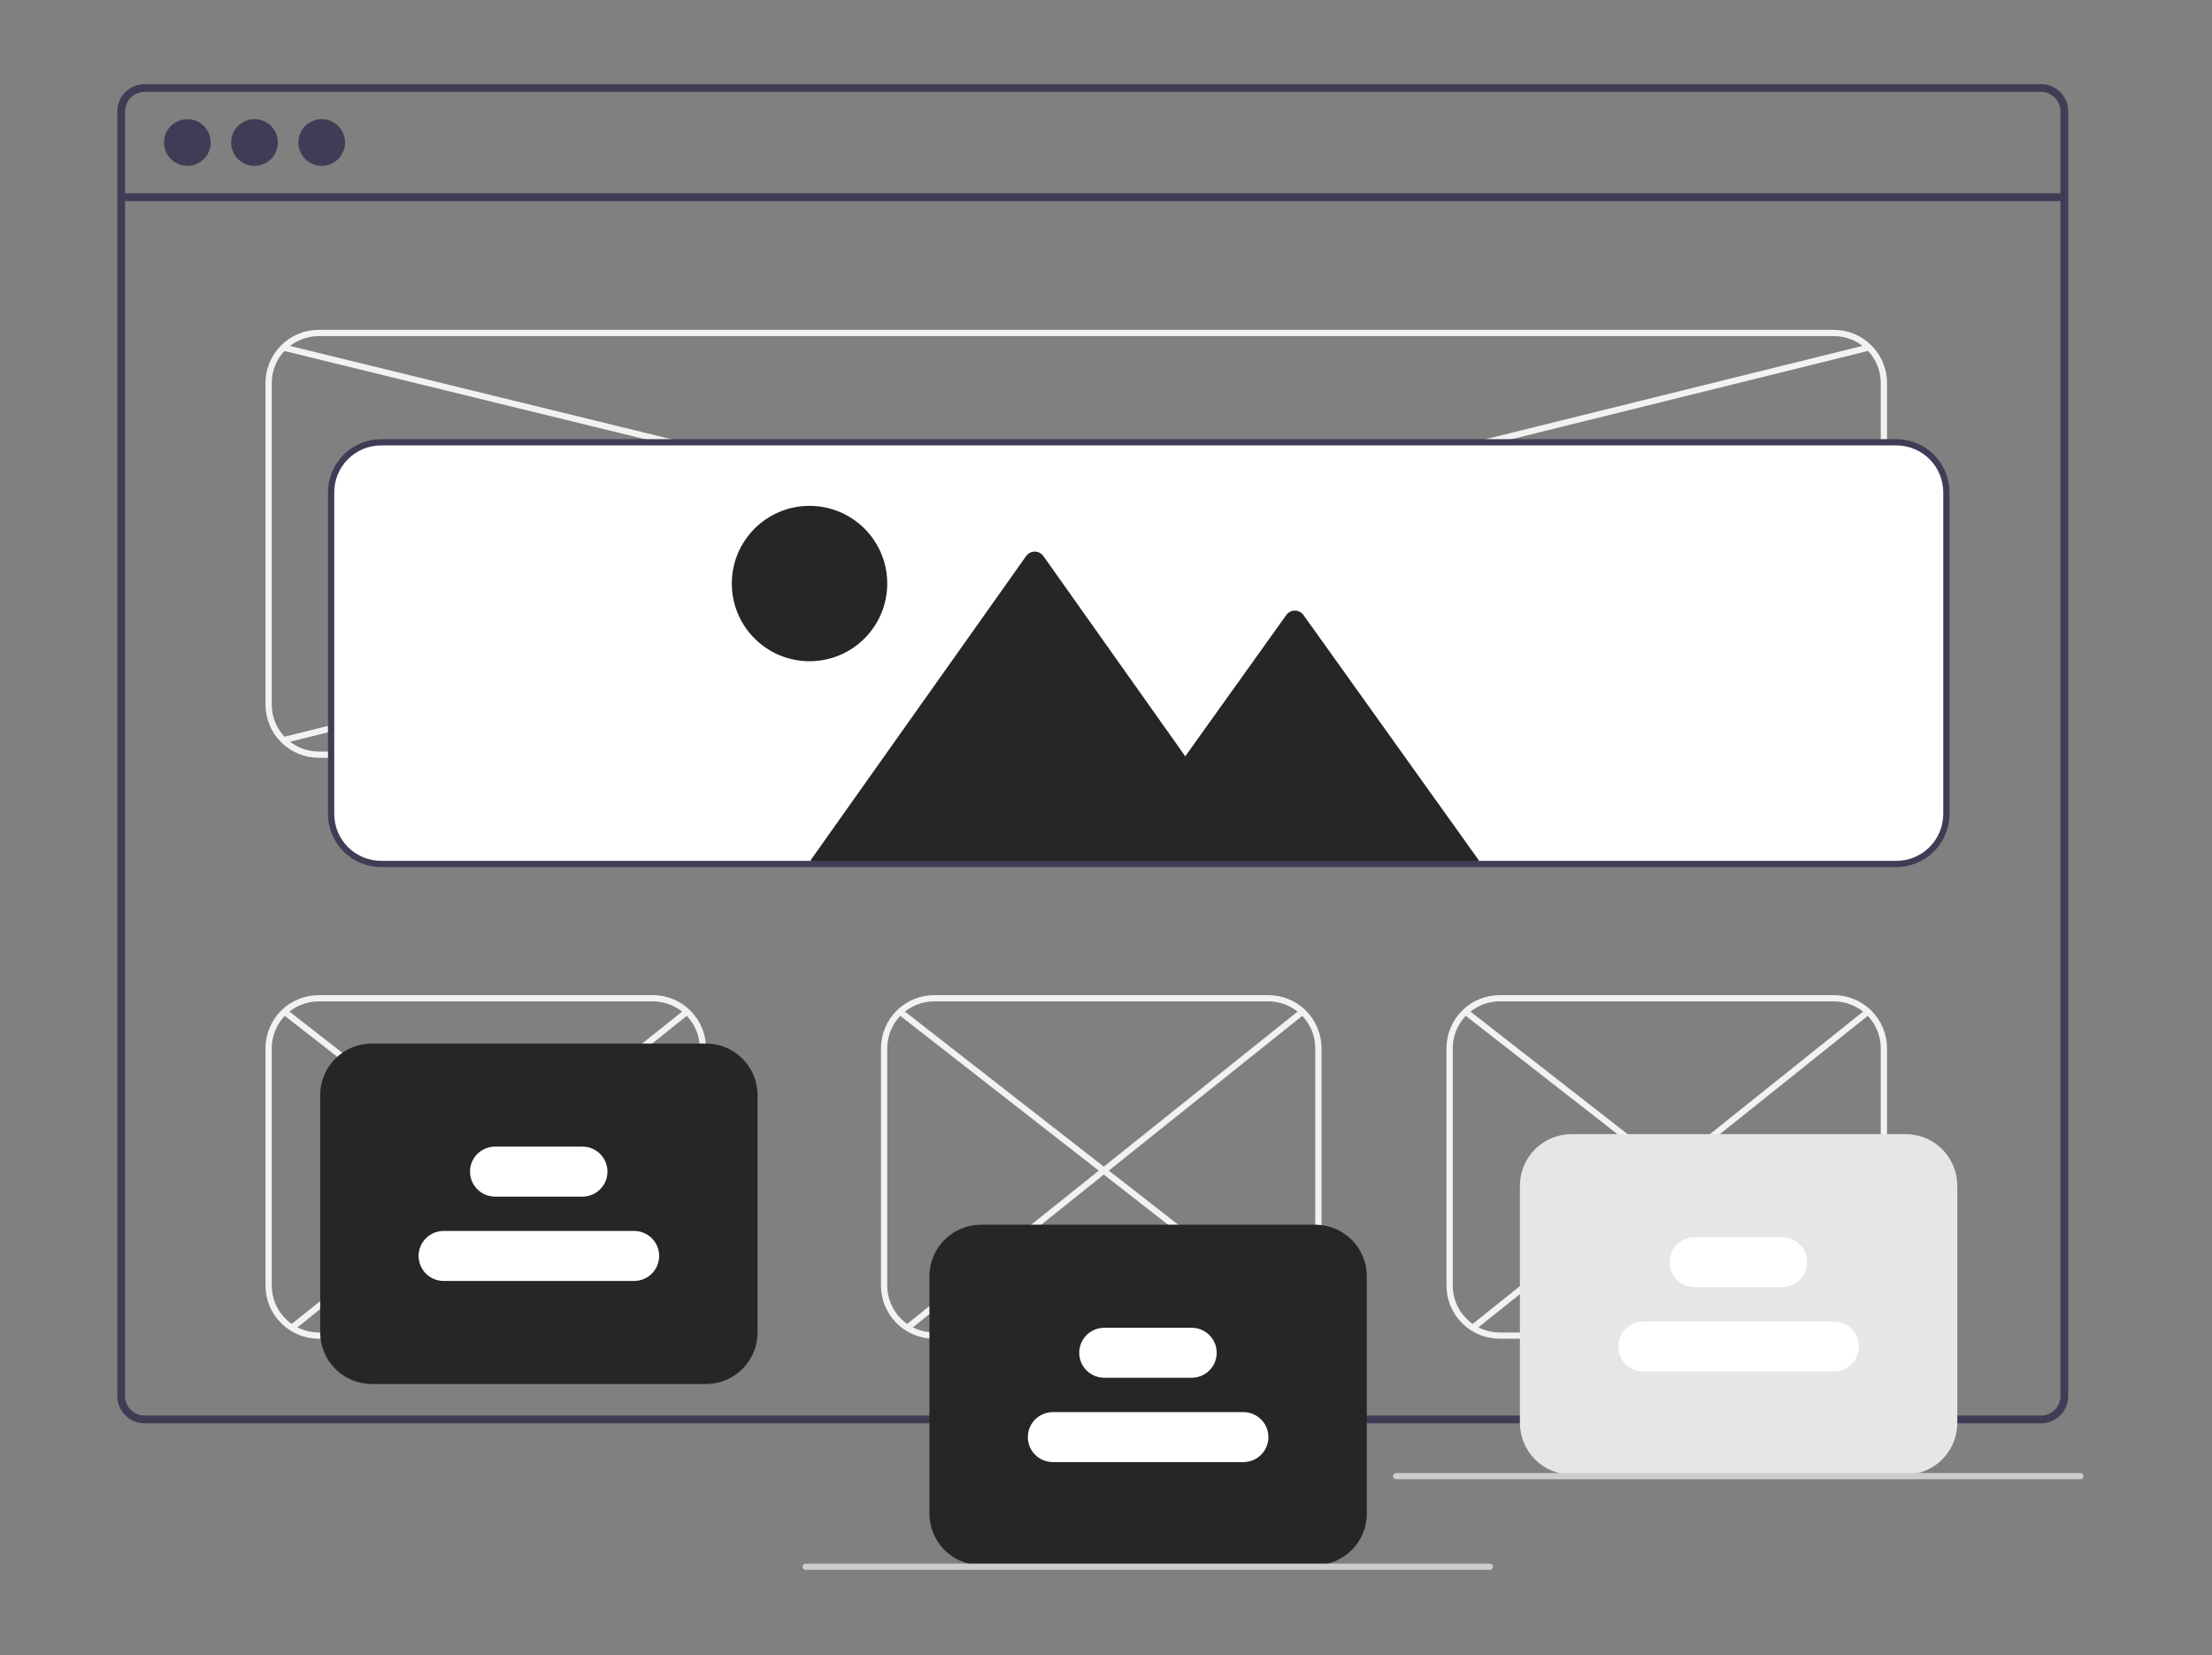 <svg width="708" height="530" viewBox="0 0 708 530" fill="none" xmlns="http://www.w3.org/2000/svg">
<rect x="0" y="0" width="708" height="530" fill="#808080" stroke="none"/>
<path d="M653.255 26.933H46.255C43.943 26.935 41.726 27.855 40.091 29.489C38.457 31.124 37.537 33.341 37.535 35.653V446.973C37.537 449.285 38.457 451.502 40.091 453.137C41.726 454.772 43.943 455.691 46.255 455.693H653.255C654.516 455.693 655.761 455.42 656.906 454.891C658.051 454.363 659.067 453.592 659.885 452.633C659.955 452.558 660.018 452.478 660.075 452.393C660.596 451.757 661.017 451.045 661.325 450.283C661.764 449.235 661.988 448.109 661.985 446.973V35.653C661.983 33.34 661.062 31.122 659.425 29.486C657.788 27.851 655.569 26.933 653.255 26.933ZM659.495 446.973C659.496 448.19 659.138 449.379 658.465 450.393C657.867 451.285 657.056 452.014 656.105 452.513C655.224 452.968 654.247 453.205 653.255 453.203H46.255C44.603 453.201 43.02 452.544 41.852 451.376C40.684 450.208 40.027 448.625 40.025 446.973V35.653C40.027 34.001 40.684 32.418 41.852 31.25C43.02 30.082 44.603 29.425 46.255 29.423H653.255C654.908 29.423 656.494 30.079 657.664 31.247C658.834 32.415 659.493 34 659.495 35.653V446.973Z" fill="#3F3D56"/>
<path d="M660.735 61.882H38.778V64.375H660.735V61.882Z" fill="#3F3D56"/>
<path d="M59.967 53.108C64.097 53.108 67.445 49.759 67.445 45.629C67.445 41.499 64.097 38.151 59.967 38.151C55.837 38.151 52.488 41.499 52.488 45.629C52.488 49.759 55.837 53.108 59.967 53.108Z" fill="#3F3D56"/>
<path d="M81.467 53.108C85.597 53.108 88.946 49.759 88.946 45.629C88.946 41.499 85.597 38.151 81.467 38.151C77.337 38.151 73.989 41.499 73.989 45.629C73.989 49.759 77.337 53.108 81.467 53.108Z" fill="#3F3D56"/>
<path d="M102.968 53.108C107.098 53.108 110.446 49.759 110.446 45.629C110.446 41.499 107.098 38.151 102.968 38.151C98.838 38.151 95.489 41.499 95.489 45.629C95.489 49.759 98.838 53.108 102.968 53.108Z" fill="#3F3D56"/>
<path d="M586.981 242.604H101.981C97.473 242.599 93.152 240.807 89.965 237.62C86.778 234.433 84.986 230.112 84.981 225.604V122.604C84.986 118.097 86.778 113.776 89.965 110.589C93.152 107.402 97.473 105.61 101.981 105.604H586.981C591.488 105.61 595.809 107.402 598.996 110.589C602.183 113.776 603.975 118.097 603.981 122.604V225.604C603.975 230.112 602.183 234.433 598.996 237.62C595.809 240.807 591.488 242.599 586.981 242.604ZM101.981 107.604C98.004 107.609 94.191 109.191 91.379 112.003C88.567 114.815 86.985 118.628 86.981 122.604V225.604C86.985 229.581 88.567 233.394 91.379 236.206C94.191 239.018 98.004 240.6 101.981 240.604H586.981C590.957 240.6 594.77 239.018 597.582 236.206C600.394 233.394 601.976 229.581 601.981 225.604V122.604C601.976 118.628 600.394 114.815 597.582 112.003C594.77 109.191 590.957 107.609 586.981 107.604H101.981Z" fill="#F2F2F2"/>
<path d="M208.981 428.605H101.981C97.473 428.599 93.152 426.807 89.965 423.62C86.778 420.433 84.986 416.112 84.981 411.605V335.604C84.986 331.097 86.778 326.776 89.965 323.589C93.152 320.402 97.473 318.61 101.981 318.604H208.981C213.488 318.61 217.809 320.402 220.996 323.589C224.183 326.776 225.975 331.097 225.981 335.604V411.605C225.975 416.112 224.183 420.433 220.996 423.62C217.809 426.807 213.488 428.599 208.981 428.605ZM101.981 320.604C98.004 320.609 94.191 322.191 91.379 325.003C88.567 327.815 86.985 331.628 86.981 335.604V411.605C86.985 415.581 88.567 419.394 91.379 422.206C94.191 425.018 98.004 426.6 101.981 426.605H208.981C212.957 426.6 216.77 425.018 219.582 422.206C222.394 419.394 223.976 415.581 223.981 411.605V335.604C223.976 331.628 222.394 327.815 219.582 325.003C216.77 322.191 212.957 320.609 208.981 320.604H101.981Z" fill="#F2F2F2"/>
<path d="M586.981 428.605H479.981C475.474 428.599 471.152 426.807 467.965 423.62C464.778 420.433 462.986 416.112 462.981 411.605V335.604C462.986 331.097 464.778 326.776 467.965 323.589C471.152 320.402 475.474 318.61 479.981 318.604H586.981C591.488 318.61 595.809 320.402 598.996 323.589C602.183 326.776 603.976 331.097 603.981 335.604V411.605C603.976 416.112 602.183 420.433 598.996 423.62C595.809 426.807 591.488 428.599 586.981 428.605ZM479.981 320.604C476.004 320.609 472.191 322.191 469.379 325.003C466.567 327.815 464.985 331.628 464.981 335.604V411.605C464.985 415.581 466.567 419.394 469.379 422.206C472.191 425.018 476.004 426.6 479.981 426.605H586.981C590.958 426.6 594.77 425.018 597.582 422.206C600.394 419.394 601.976 415.581 601.981 411.605V335.604C601.976 331.628 600.394 327.815 597.582 325.003C594.77 322.191 590.958 320.609 586.981 320.604H479.981Z" fill="#F2F2F2"/>
<path d="M405.981 428.605H298.981C294.474 428.599 290.152 426.807 286.965 423.62C283.778 420.433 281.986 416.112 281.981 411.605V335.604C281.986 331.097 283.778 326.776 286.965 323.589C290.152 320.402 294.474 318.61 298.981 318.604H405.981C410.488 318.61 414.809 320.402 417.996 323.589C421.183 326.776 422.976 331.097 422.981 335.604V411.605C422.976 416.112 421.183 420.433 417.996 423.62C414.809 426.807 410.488 428.599 405.981 428.605ZM298.981 320.604C295.004 320.609 291.191 322.191 288.379 325.003C285.567 327.815 283.985 331.628 283.981 335.604V411.605C283.985 415.581 285.567 419.394 288.379 422.206C291.191 425.018 295.004 426.6 298.981 426.605H405.981C409.958 426.6 413.77 425.018 416.582 422.206C419.394 419.394 420.976 415.581 420.981 411.605V335.604C420.976 331.628 419.394 327.815 416.582 325.003C413.77 322.191 409.958 320.609 405.981 320.604H298.981Z" fill="#F2F2F2"/>
<path d="M90.931 110.294L90.456 112.237L602.743 237.576L603.218 235.633L90.931 110.294Z" fill="#F2F2F2"/>
<path d="M598.019 110.263L90.461 236.004L90.942 237.946L598.5 112.205L598.019 110.263Z" fill="#F2F2F2"/>
<path d="M606.981 277.104H121.981C117.606 277.099 113.412 275.359 110.319 272.266C107.226 269.173 105.486 264.979 105.481 260.604V157.604C105.486 153.23 107.226 149.036 110.319 145.942C113.412 142.849 117.606 141.109 121.981 141.104H606.981C611.355 141.109 615.549 142.849 618.642 145.943C621.736 149.036 623.476 153.23 623.481 157.604V260.604C623.476 264.979 621.736 269.173 618.642 272.266C615.549 275.359 611.355 277.099 606.981 277.104Z" fill="white"/>
<path d="M288.687 323.12L287.457 324.697L415.623 424.675L416.853 423.098L288.687 323.12Z" fill="#F2F2F2"/>
<path d="M416.263 323.121L289.779 424.331L291.029 425.893L417.512 324.682L416.263 323.121Z" fill="#F2F2F2"/>
<path d="M91.686 323.121L90.456 324.698L218.622 424.676L219.852 423.099L91.686 323.121Z" fill="#F2F2F2"/>
<path d="M219.263 323.121L92.779 424.331L94.028 425.893L220.512 324.682L219.263 323.121Z" fill="#F2F2F2"/>
<path d="M469.688 323.119L468.458 324.696L596.624 424.674L597.854 423.097L469.688 323.119Z" fill="#F2F2F2"/>
<path d="M597.263 323.121L470.779 424.332L472.029 425.893L598.512 324.682L597.263 323.121Z" fill="#F2F2F2"/>
<path d="M420.981 501.104H313.981C309.606 501.1 305.412 499.36 302.319 496.266C299.226 493.173 297.486 488.979 297.481 484.604V408.604C297.486 404.23 299.226 400.036 302.319 396.943C305.412 393.849 309.606 392.109 313.981 392.104H420.981C425.355 392.109 429.549 393.849 432.642 396.943C435.736 400.036 437.476 404.23 437.481 408.604V484.604C437.476 488.979 435.736 493.173 432.642 496.266C429.549 499.36 425.355 501.1 420.981 501.104Z" fill="#262626"/>
<path d="M476.866 502.604H257.866C257.601 502.604 257.347 502.499 257.159 502.312C256.972 502.124 256.866 501.87 256.866 501.604C256.866 501.339 256.972 501.085 257.159 500.897C257.347 500.71 257.601 500.604 257.866 500.604H476.866C477.132 500.604 477.386 500.71 477.573 500.897C477.761 501.085 477.866 501.339 477.866 501.604C477.866 501.87 477.761 502.124 477.573 502.312C477.386 502.499 477.132 502.604 476.866 502.604Z" fill="#CCCCCC"/>
<path d="M381.433 441.104H353.433C351.312 441.104 349.277 440.262 347.776 438.761C346.276 437.261 345.433 435.226 345.433 433.104C345.433 430.983 346.276 428.948 347.776 427.448C349.277 425.947 351.312 425.104 353.433 425.104H381.433C383.555 425.104 385.59 425.947 387.09 427.448C388.59 428.948 389.433 430.983 389.433 433.104C389.433 435.226 388.59 437.261 387.09 438.761C385.59 440.262 383.555 441.104 381.433 441.104Z" fill="white"/>
<path d="M397.981 468.104H336.981C334.859 468.104 332.824 467.262 331.324 465.761C329.824 464.261 328.981 462.226 328.981 460.104C328.981 457.983 329.824 455.948 331.324 454.448C332.824 452.947 334.859 452.104 336.981 452.104H397.981C400.102 452.104 402.137 452.947 403.637 454.448C405.138 455.948 405.981 457.983 405.981 460.104C405.981 462.226 405.138 464.261 403.637 465.761C402.137 467.262 400.102 468.104 397.981 468.104Z" fill="white"/>
<path d="M225.981 443.105H118.981C114.606 443.1 110.412 441.36 107.319 438.266C104.225 435.173 102.485 430.979 102.481 426.605V350.604C102.485 346.23 104.225 342.036 107.319 338.943C110.412 335.849 114.606 334.109 118.981 334.104H225.981C230.355 334.109 234.549 335.849 237.642 338.943C240.736 342.036 242.476 346.23 242.481 350.604V426.605C242.476 430.979 240.736 435.173 237.642 438.266C234.549 441.36 230.355 443.1 225.981 443.105Z" fill="#262626"/>
<path d="M186.433 383.104H158.433C156.312 383.104 154.277 382.262 152.776 380.761C151.276 379.261 150.433 377.226 150.433 375.104C150.433 372.983 151.276 370.948 152.776 369.448C154.277 367.947 156.312 367.104 158.433 367.104H186.433C188.555 367.104 190.59 367.947 192.09 369.448C193.59 370.948 194.433 372.983 194.433 375.104C194.433 377.226 193.59 379.261 192.09 380.761C190.59 382.262 188.555 383.104 186.433 383.104Z" fill="white"/>
<path d="M202.981 410.104H141.981C139.859 410.104 137.824 409.262 136.324 407.761C134.823 406.261 133.981 404.226 133.981 402.104C133.981 399.983 134.823 397.948 136.324 396.448C137.824 394.947 139.859 394.104 141.981 394.104H202.981C205.102 394.104 207.137 394.947 208.637 396.448C210.138 397.948 210.981 399.983 210.981 402.104C210.981 404.226 210.138 406.261 208.637 407.761C207.137 409.262 205.102 410.104 202.981 410.104Z" fill="white"/>
<path d="M609.981 472.104H502.981C498.606 472.1 494.412 470.36 491.319 467.266C488.226 464.173 486.486 459.979 486.481 455.604V379.604C486.486 375.23 488.226 371.036 491.319 367.943C494.412 364.849 498.606 363.109 502.981 363.104H609.981C614.355 363.109 618.549 364.849 621.642 367.943C624.736 371.036 626.476 375.23 626.481 379.604V455.604C626.476 459.979 624.736 464.173 621.642 467.266C618.549 470.36 614.355 472.1 609.981 472.104Z" fill="#E6E6E6"/>
<path d="M570.433 412.104H542.433C540.312 412.104 538.277 411.262 536.776 409.761C535.276 408.261 534.433 406.226 534.433 404.104C534.433 401.983 535.276 399.948 536.776 398.448C538.277 396.947 540.312 396.104 542.433 396.104H570.433C572.555 396.104 574.59 396.947 576.09 398.448C577.59 399.948 578.433 401.983 578.433 404.104C578.433 406.226 577.59 408.261 576.09 409.761C574.59 411.262 572.555 412.104 570.433 412.104Z" fill="white"/>
<path d="M586.981 439.104H525.981C523.859 439.104 521.824 438.262 520.324 436.761C518.823 435.261 517.981 433.226 517.981 431.104C517.981 428.983 518.823 426.948 520.324 425.448C521.824 423.947 523.859 423.104 525.981 423.104H586.981C589.102 423.104 591.137 423.947 592.637 425.448C594.138 426.948 594.981 428.983 594.981 431.104C594.981 433.226 594.138 435.261 592.637 436.761C591.137 438.262 589.102 439.104 586.981 439.104Z" fill="white"/>
<path d="M665.866 473.604H446.866C446.601 473.604 446.347 473.499 446.159 473.312C445.972 473.124 445.866 472.87 445.866 472.604C445.866 472.339 445.972 472.085 446.159 471.897C446.347 471.71 446.601 471.604 446.866 471.604H665.866C666.132 471.604 666.386 471.71 666.574 471.897C666.761 472.085 666.866 472.339 666.866 472.604C666.866 472.87 666.761 473.124 666.574 473.312C666.386 473.499 666.132 473.604 665.866 473.604Z" fill="#CCCCCC"/>
<path d="M473.251 275.34V276.604H259.55V275.281L260.701 273.653L328.451 178.006C328.764 177.572 329.177 177.218 329.654 176.973C330.131 176.729 330.66 176.602 331.196 176.602C331.732 176.602 332.26 176.729 332.737 176.973C333.215 177.218 333.627 177.572 333.941 178.006L379.371 242.144L411.711 196.889C412.025 196.456 412.437 196.104 412.913 195.861C413.389 195.618 413.916 195.492 414.451 195.492C414.985 195.492 415.512 195.618 415.988 195.861C416.465 196.104 416.877 196.456 417.191 196.889L472.101 273.722L473.251 275.34Z" fill="#262626"/>
<path d="M259.107 211.702C272.844 211.702 283.981 200.566 283.981 186.828C283.981 173.091 272.844 161.955 259.107 161.955C245.37 161.955 234.234 173.091 234.234 186.828C234.234 200.566 245.37 211.702 259.107 211.702Z" fill="#262626"/>
<path d="M606.981 277.604H121.981C117.473 277.599 113.152 275.807 109.965 272.62C106.778 269.433 104.986 265.112 104.981 260.604V157.604C104.986 153.097 106.778 148.776 109.965 145.589C113.152 142.402 117.473 140.61 121.981 140.604H606.981C611.488 140.61 615.809 142.402 618.996 145.589C622.183 148.776 623.975 153.097 623.981 157.604V260.604C623.975 265.112 622.183 269.433 618.996 272.62C615.809 275.807 611.488 277.599 606.981 277.604ZM121.981 142.604C118.004 142.609 114.191 144.191 111.379 147.003C108.567 149.815 106.985 153.628 106.981 157.604V260.604C106.985 264.581 108.567 268.394 111.379 271.206C114.191 274.018 118.004 275.6 121.981 275.604H606.981C610.957 275.6 614.77 274.018 617.582 271.206C620.394 268.394 621.976 264.581 621.981 260.604V157.604C621.976 153.628 620.394 149.815 617.582 147.003C614.77 144.191 610.957 142.609 606.981 142.604H121.981Z" fill="#3F3D56"/>
</svg>
